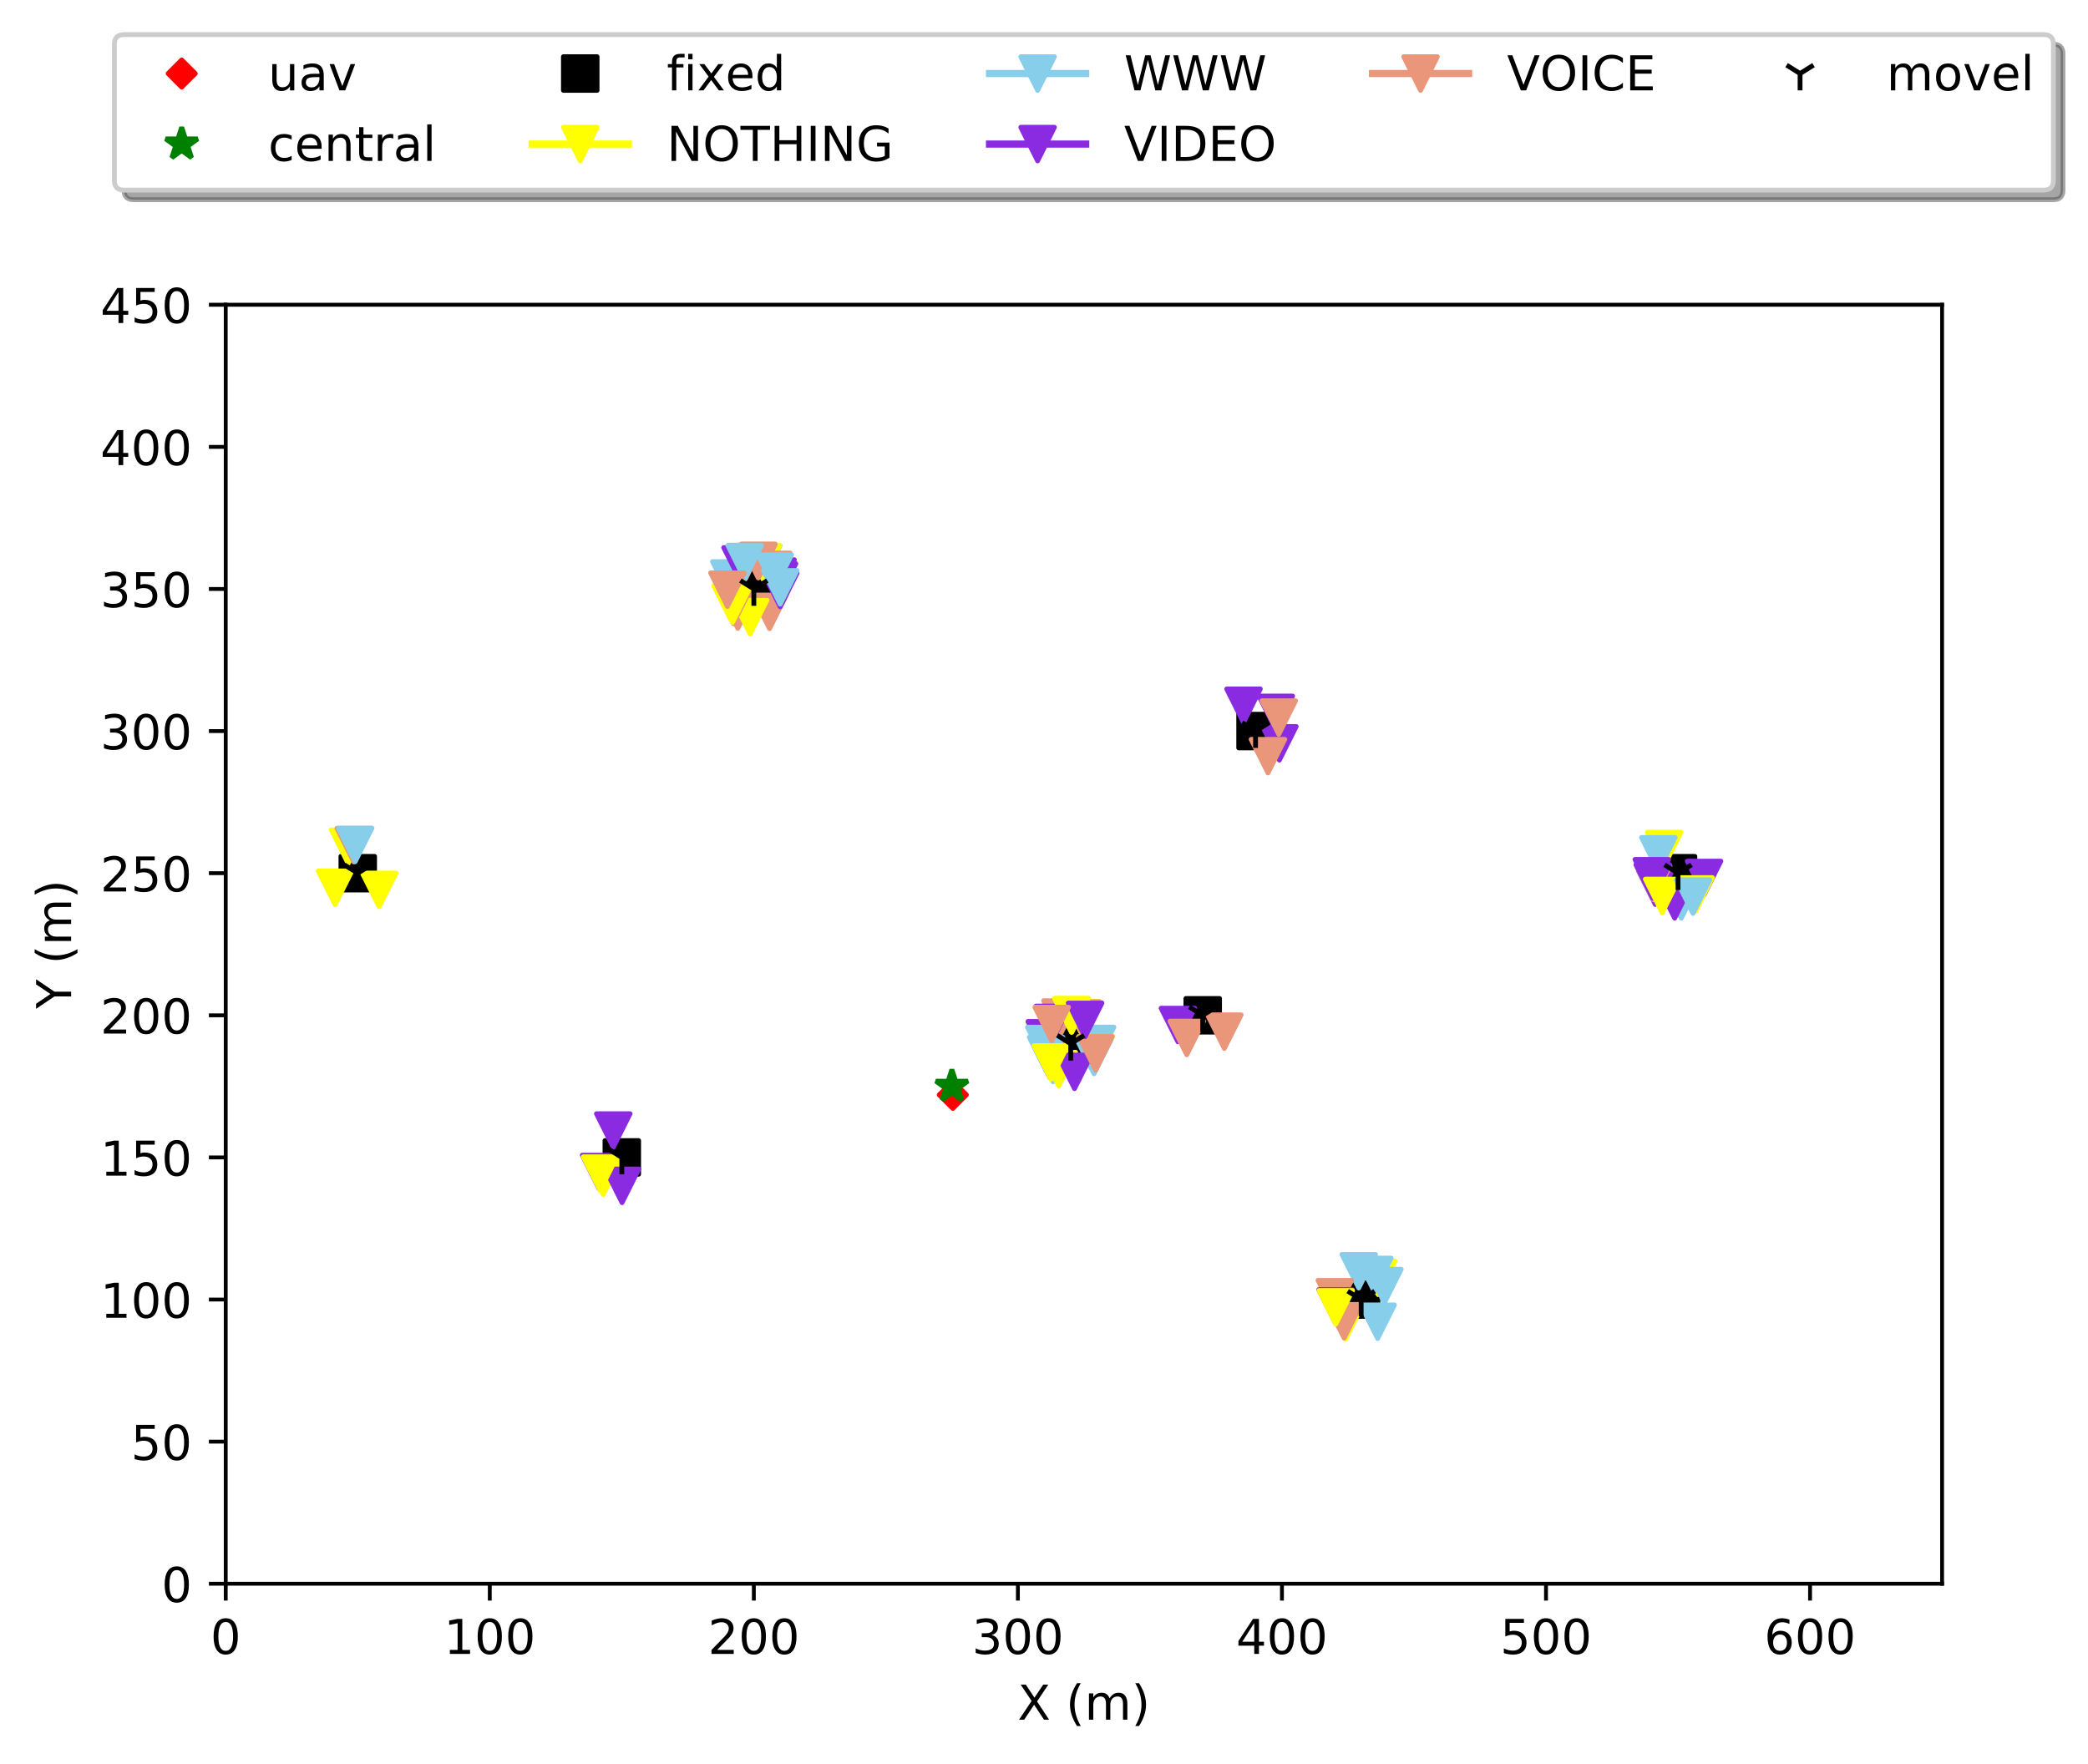 <?xml version="1.0" encoding="utf-8" standalone="no"?>
<!DOCTYPE svg PUBLIC "-//W3C//DTD SVG 1.1//EN"
  "http://www.w3.org/Graphics/SVG/1.1/DTD/svg11.dtd">
<!-- Created with matplotlib (http://matplotlib.org/) -->
<svg height="367.074pt" version="1.1" viewBox="0 0 434.446 367.074" width="434.446pt" xmlns="http://www.w3.org/2000/svg" xmlns:xlink="http://www.w3.org/1999/xlink">
 <defs>
  <style type="text/css">
*{stroke-linecap:butt;stroke-linejoin:round;}
  </style>
 </defs>
 <g id="figure_1">
  <g id="patch_1">
   <path d="M 0 367.074 
L 434.446 367.074 
L 434.446 0 
L 0 0 
z
" style="fill:#ffffff;"/>
  </g>
  <g id="axes_1">
   <g id="patch_2">
    <path d="M 46.966 329.518 
L 404.086 329.518 
L 404.086 63.406 
L 46.966 63.406 
z
" style="fill:#ffffff;"/>
   </g>
   <g id="matplotlib.axis_1">
    <g id="xtick_1">
     <g id="line2d_1">
      <defs>
       <path d="M 0 0 
L 0 3.5 
" id="me49d9670f5" style="stroke:#000000;stroke-width:0.8;"/>
      </defs>
      <g>
       <use style="stroke:#000000;stroke-width:0.8;" x="46.966" xlink:href="#me49d9670f5" y="329.518"/>
      </g>
     </g>
     <g id="text_1">
      <!-- 0 -->
      <defs>
       <path d="M 31.781 66.406 
Q 24.172 66.406 20.328 58.906 
Q 16.5 51.422 16.5 36.375 
Q 16.5 21.391 20.328 13.891 
Q 24.172 6.391 31.781 6.391 
Q 39.453 6.391 43.281 13.891 
Q 47.125 21.391 47.125 36.375 
Q 47.125 51.422 43.281 58.906 
Q 39.453 66.406 31.781 66.406 
z
M 31.781 74.219 
Q 44.047 74.219 50.516 64.516 
Q 56.984 54.828 56.984 36.375 
Q 56.984 17.969 50.516 8.266 
Q 44.047 -1.422 31.781 -1.422 
Q 19.531 -1.422 13.062 8.266 
Q 6.594 17.969 6.594 36.375 
Q 6.594 54.828 13.062 64.516 
Q 19.531 74.219 31.781 74.219 
z
" id="DejaVuSans-30"/>
      </defs>
      <g transform="translate(43.784 344.116)scale(0.1 -0.1)">
       <use xlink:href="#DejaVuSans-30"/>
      </g>
     </g>
    </g>
    <g id="xtick_2">
     <g id="line2d_2">
      <g>
       <use style="stroke:#000000;stroke-width:0.8;" x="101.907" xlink:href="#me49d9670f5" y="329.518"/>
      </g>
     </g>
     <g id="text_2">
      <!-- 100 -->
      <defs>
       <path d="M 12.406 8.297 
L 28.516 8.297 
L 28.516 63.922 
L 10.984 60.406 
L 10.984 69.391 
L 28.422 72.906 
L 38.281 72.906 
L 38.281 8.297 
L 54.391 8.297 
L 54.391 0 
L 12.406 0 
z
" id="DejaVuSans-31"/>
      </defs>
      <g transform="translate(92.363 344.116)scale(0.1 -0.1)">
       <use xlink:href="#DejaVuSans-31"/>
       <use x="63.623" xlink:href="#DejaVuSans-30"/>
       <use x="127.246" xlink:href="#DejaVuSans-30"/>
      </g>
     </g>
    </g>
    <g id="xtick_3">
     <g id="line2d_3">
      <g>
       <use style="stroke:#000000;stroke-width:0.8;" x="156.849" xlink:href="#me49d9670f5" y="329.518"/>
      </g>
     </g>
     <g id="text_3">
      <!-- 200 -->
      <defs>
       <path d="M 19.188 8.297 
L 53.609 8.297 
L 53.609 0 
L 7.328 0 
L 7.328 8.297 
Q 12.938 14.109 22.625 23.891 
Q 32.328 33.688 34.812 36.531 
Q 39.547 41.844 41.422 45.531 
Q 43.312 49.219 43.312 52.781 
Q 43.312 58.594 39.234 62.25 
Q 35.156 65.922 28.609 65.922 
Q 23.969 65.922 18.812 64.312 
Q 13.672 62.703 7.812 59.422 
L 7.812 69.391 
Q 13.766 71.781 18.938 73 
Q 24.125 74.219 28.422 74.219 
Q 39.75 74.219 46.484 68.547 
Q 53.219 62.891 53.219 53.422 
Q 53.219 48.922 51.531 44.891 
Q 49.859 40.875 45.406 35.406 
Q 44.188 33.984 37.641 27.219 
Q 31.109 20.453 19.188 8.297 
z
" id="DejaVuSans-32"/>
      </defs>
      <g transform="translate(147.305 344.116)scale(0.1 -0.1)">
       <use xlink:href="#DejaVuSans-32"/>
       <use x="63.623" xlink:href="#DejaVuSans-30"/>
       <use x="127.246" xlink:href="#DejaVuSans-30"/>
      </g>
     </g>
    </g>
    <g id="xtick_4">
     <g id="line2d_4">
      <g>
       <use style="stroke:#000000;stroke-width:0.8;" x="211.79" xlink:href="#me49d9670f5" y="329.518"/>
      </g>
     </g>
     <g id="text_4">
      <!-- 300 -->
      <defs>
       <path d="M 40.578 39.312 
Q 47.656 37.797 51.625 33 
Q 55.609 28.219 55.609 21.188 
Q 55.609 10.406 48.188 4.484 
Q 40.766 -1.422 27.094 -1.422 
Q 22.516 -1.422 17.656 -0.516 
Q 12.797 0.391 7.625 2.203 
L 7.625 11.719 
Q 11.719 9.328 16.594 8.109 
Q 21.484 6.891 26.812 6.891 
Q 36.078 6.891 40.938 10.547 
Q 45.797 14.203 45.797 21.188 
Q 45.797 27.641 41.281 31.266 
Q 36.766 34.906 28.719 34.906 
L 20.219 34.906 
L 20.219 43.016 
L 29.109 43.016 
Q 36.375 43.016 40.234 45.922 
Q 44.094 48.828 44.094 54.297 
Q 44.094 59.906 40.109 62.906 
Q 36.141 65.922 28.719 65.922 
Q 24.656 65.922 20.016 65.031 
Q 15.375 64.156 9.812 62.312 
L 9.812 71.094 
Q 15.438 72.656 20.344 73.438 
Q 25.25 74.219 29.594 74.219 
Q 40.828 74.219 47.359 69.109 
Q 53.906 64.016 53.906 55.328 
Q 53.906 49.266 50.438 45.094 
Q 46.969 40.922 40.578 39.312 
z
" id="DejaVuSans-33"/>
      </defs>
      <g transform="translate(202.246 344.116)scale(0.1 -0.1)">
       <use xlink:href="#DejaVuSans-33"/>
       <use x="63.623" xlink:href="#DejaVuSans-30"/>
       <use x="127.246" xlink:href="#DejaVuSans-30"/>
      </g>
     </g>
    </g>
    <g id="xtick_5">
     <g id="line2d_5">
      <g>
       <use style="stroke:#000000;stroke-width:0.8;" x="266.732" xlink:href="#me49d9670f5" y="329.518"/>
      </g>
     </g>
     <g id="text_5">
      <!-- 400 -->
      <defs>
       <path d="M 37.797 64.312 
L 12.891 25.391 
L 37.797 25.391 
z
M 35.203 72.906 
L 47.609 72.906 
L 47.609 25.391 
L 58.016 25.391 
L 58.016 17.188 
L 47.609 17.188 
L 47.609 0 
L 37.797 0 
L 37.797 17.188 
L 4.891 17.188 
L 4.891 26.703 
z
" id="DejaVuSans-34"/>
      </defs>
      <g transform="translate(257.188 344.116)scale(0.1 -0.1)">
       <use xlink:href="#DejaVuSans-34"/>
       <use x="63.623" xlink:href="#DejaVuSans-30"/>
       <use x="127.246" xlink:href="#DejaVuSans-30"/>
      </g>
     </g>
    </g>
    <g id="xtick_6">
     <g id="line2d_6">
      <g>
       <use style="stroke:#000000;stroke-width:0.8;" x="321.673" xlink:href="#me49d9670f5" y="329.518"/>
      </g>
     </g>
     <g id="text_6">
      <!-- 500 -->
      <defs>
       <path d="M 10.797 72.906 
L 49.516 72.906 
L 49.516 64.594 
L 19.828 64.594 
L 19.828 46.734 
Q 21.969 47.469 24.109 47.828 
Q 26.266 48.188 28.422 48.188 
Q 40.625 48.188 47.75 41.5 
Q 54.891 34.812 54.891 23.391 
Q 54.891 11.625 47.562 5.094 
Q 40.234 -1.422 26.906 -1.422 
Q 22.312 -1.422 17.547 -0.641 
Q 12.797 0.141 7.719 1.703 
L 7.719 11.625 
Q 12.109 9.234 16.797 8.062 
Q 21.484 6.891 26.703 6.891 
Q 35.156 6.891 40.078 11.328 
Q 45.016 15.766 45.016 23.391 
Q 45.016 31 40.078 35.438 
Q 35.156 39.891 26.703 39.891 
Q 22.75 39.891 18.812 39.016 
Q 14.891 38.141 10.797 36.281 
z
" id="DejaVuSans-35"/>
      </defs>
      <g transform="translate(312.13 344.116)scale(0.1 -0.1)">
       <use xlink:href="#DejaVuSans-35"/>
       <use x="63.623" xlink:href="#DejaVuSans-30"/>
       <use x="127.246" xlink:href="#DejaVuSans-30"/>
      </g>
     </g>
    </g>
    <g id="xtick_7">
     <g id="line2d_7">
      <g>
       <use style="stroke:#000000;stroke-width:0.8;" x="376.615" xlink:href="#me49d9670f5" y="329.518"/>
      </g>
     </g>
     <g id="text_7">
      <!-- 600 -->
      <defs>
       <path d="M 33.016 40.375 
Q 26.375 40.375 22.484 35.828 
Q 18.609 31.297 18.609 23.391 
Q 18.609 15.531 22.484 10.953 
Q 26.375 6.391 33.016 6.391 
Q 39.656 6.391 43.531 10.953 
Q 47.406 15.531 47.406 23.391 
Q 47.406 31.297 43.531 35.828 
Q 39.656 40.375 33.016 40.375 
z
M 52.594 71.297 
L 52.594 62.312 
Q 48.875 64.062 45.094 64.984 
Q 41.312 65.922 37.594 65.922 
Q 27.828 65.922 22.672 59.328 
Q 17.531 52.734 16.797 39.406 
Q 19.672 43.656 24.016 45.922 
Q 28.375 48.188 33.594 48.188 
Q 44.578 48.188 50.953 41.516 
Q 57.328 34.859 57.328 23.391 
Q 57.328 12.156 50.688 5.359 
Q 44.047 -1.422 33.016 -1.422 
Q 20.359 -1.422 13.672 8.266 
Q 6.984 17.969 6.984 36.375 
Q 6.984 53.656 15.188 63.938 
Q 23.391 74.219 37.203 74.219 
Q 40.922 74.219 44.703 73.484 
Q 48.484 72.75 52.594 71.297 
z
" id="DejaVuSans-36"/>
      </defs>
      <g transform="translate(367.071 344.116)scale(0.1 -0.1)">
       <use xlink:href="#DejaVuSans-36"/>
       <use x="63.623" xlink:href="#DejaVuSans-30"/>
       <use x="127.246" xlink:href="#DejaVuSans-30"/>
      </g>
     </g>
    </g>
    <g id="text_8">
     <!-- X (m) -->
     <defs>
      <path d="M 6.297 72.906 
L 16.891 72.906 
L 35.016 45.797 
L 53.219 72.906 
L 63.812 72.906 
L 40.375 37.891 
L 65.375 0 
L 54.781 0 
L 34.281 31 
L 13.625 0 
L 2.984 0 
L 29 38.922 
z
" id="DejaVuSans-58"/>
      <path id="DejaVuSans-20"/>
      <path d="M 31 75.875 
Q 24.469 64.656 21.281 53.656 
Q 18.109 42.672 18.109 31.391 
Q 18.109 20.125 21.312 9.062 
Q 24.516 -2 31 -13.188 
L 23.188 -13.188 
Q 15.875 -1.703 12.234 9.375 
Q 8.594 20.453 8.594 31.391 
Q 8.594 42.281 12.203 53.312 
Q 15.828 64.359 23.188 75.875 
z
" id="DejaVuSans-28"/>
      <path d="M 52 44.188 
Q 55.375 50.25 60.062 53.125 
Q 64.75 56 71.094 56 
Q 79.641 56 84.281 50.016 
Q 88.922 44.047 88.922 33.016 
L 88.922 0 
L 79.891 0 
L 79.891 32.719 
Q 79.891 40.578 77.094 44.375 
Q 74.312 48.188 68.609 48.188 
Q 61.625 48.188 57.562 43.547 
Q 53.516 38.922 53.516 30.906 
L 53.516 0 
L 44.484 0 
L 44.484 32.719 
Q 44.484 40.625 41.703 44.406 
Q 38.922 48.188 33.109 48.188 
Q 26.219 48.188 22.156 43.531 
Q 18.109 38.875 18.109 30.906 
L 18.109 0 
L 9.078 0 
L 9.078 54.688 
L 18.109 54.688 
L 18.109 46.188 
Q 21.188 51.219 25.484 53.609 
Q 29.781 56 35.688 56 
Q 41.656 56 45.828 52.969 
Q 50 49.953 52 44.188 
z
" id="DejaVuSans-6d"/>
      <path d="M 8.016 75.875 
L 15.828 75.875 
Q 23.141 64.359 26.781 53.312 
Q 30.422 42.281 30.422 31.391 
Q 30.422 20.453 26.781 9.375 
Q 23.141 -1.703 15.828 -13.188 
L 8.016 -13.188 
Q 14.5 -2 17.703 9.062 
Q 20.906 20.125 20.906 31.391 
Q 20.906 42.672 17.703 53.656 
Q 14.5 64.656 8.016 75.875 
z
" id="DejaVuSans-29"/>
     </defs>
     <g transform="translate(211.74 357.794)scale(0.1 -0.1)">
      <use xlink:href="#DejaVuSans-58"/>
      <use x="68.506" xlink:href="#DejaVuSans-20"/>
      <use x="100.293" xlink:href="#DejaVuSans-28"/>
      <use x="139.307" xlink:href="#DejaVuSans-6d"/>
      <use x="236.719" xlink:href="#DejaVuSans-29"/>
     </g>
    </g>
   </g>
   <g id="matplotlib.axis_2">
    <g id="ytick_1">
     <g id="line2d_8">
      <defs>
       <path d="M 0 0 
L -3.5 0 
" id="m27f68a0b4c" style="stroke:#000000;stroke-width:0.8;"/>
      </defs>
      <g>
       <use style="stroke:#000000;stroke-width:0.8;" x="46.966" xlink:href="#m27f68a0b4c" y="329.518"/>
      </g>
     </g>
     <g id="text_9">
      <!-- 0 -->
      <g transform="translate(33.603 333.317)scale(0.1 -0.1)">
       <use xlink:href="#DejaVuSans-30"/>
      </g>
     </g>
    </g>
    <g id="ytick_2">
     <g id="line2d_9">
      <g>
       <use style="stroke:#000000;stroke-width:0.8;" x="46.966" xlink:href="#m27f68a0b4c" y="299.95"/>
      </g>
     </g>
     <g id="text_10">
      <!-- 50 -->
      <g transform="translate(27.241 303.749)scale(0.1 -0.1)">
       <use xlink:href="#DejaVuSans-35"/>
       <use x="63.623" xlink:href="#DejaVuSans-30"/>
      </g>
     </g>
    </g>
    <g id="ytick_3">
     <g id="line2d_10">
      <g>
       <use style="stroke:#000000;stroke-width:0.8;" x="46.966" xlink:href="#m27f68a0b4c" y="270.382"/>
      </g>
     </g>
     <g id="text_11">
      <!-- 100 -->
      <g transform="translate(20.878 274.181)scale(0.1 -0.1)">
       <use xlink:href="#DejaVuSans-31"/>
       <use x="63.623" xlink:href="#DejaVuSans-30"/>
       <use x="127.246" xlink:href="#DejaVuSans-30"/>
      </g>
     </g>
    </g>
    <g id="ytick_4">
     <g id="line2d_11">
      <g>
       <use style="stroke:#000000;stroke-width:0.8;" x="46.966" xlink:href="#m27f68a0b4c" y="240.814"/>
      </g>
     </g>
     <g id="text_12">
      <!-- 150 -->
      <g transform="translate(20.878 244.613)scale(0.1 -0.1)">
       <use xlink:href="#DejaVuSans-31"/>
       <use x="63.623" xlink:href="#DejaVuSans-35"/>
       <use x="127.246" xlink:href="#DejaVuSans-30"/>
      </g>
     </g>
    </g>
    <g id="ytick_5">
     <g id="line2d_12">
      <g>
       <use style="stroke:#000000;stroke-width:0.8;" x="46.966" xlink:href="#m27f68a0b4c" y="211.246"/>
      </g>
     </g>
     <g id="text_13">
      <!-- 200 -->
      <g transform="translate(20.878 215.045)scale(0.1 -0.1)">
       <use xlink:href="#DejaVuSans-32"/>
       <use x="63.623" xlink:href="#DejaVuSans-30"/>
       <use x="127.246" xlink:href="#DejaVuSans-30"/>
      </g>
     </g>
    </g>
    <g id="ytick_6">
     <g id="line2d_13">
      <g>
       <use style="stroke:#000000;stroke-width:0.8;" x="46.966" xlink:href="#m27f68a0b4c" y="181.678"/>
      </g>
     </g>
     <g id="text_14">
      <!-- 250 -->
      <g transform="translate(20.878 185.477)scale(0.1 -0.1)">
       <use xlink:href="#DejaVuSans-32"/>
       <use x="63.623" xlink:href="#DejaVuSans-35"/>
       <use x="127.246" xlink:href="#DejaVuSans-30"/>
      </g>
     </g>
    </g>
    <g id="ytick_7">
     <g id="line2d_14">
      <g>
       <use style="stroke:#000000;stroke-width:0.8;" x="46.966" xlink:href="#m27f68a0b4c" y="152.11"/>
      </g>
     </g>
     <g id="text_15">
      <!-- 300 -->
      <g transform="translate(20.878 155.909)scale(0.1 -0.1)">
       <use xlink:href="#DejaVuSans-33"/>
       <use x="63.623" xlink:href="#DejaVuSans-30"/>
       <use x="127.246" xlink:href="#DejaVuSans-30"/>
      </g>
     </g>
    </g>
    <g id="ytick_8">
     <g id="line2d_15">
      <g>
       <use style="stroke:#000000;stroke-width:0.8;" x="46.966" xlink:href="#m27f68a0b4c" y="122.542"/>
      </g>
     </g>
     <g id="text_16">
      <!-- 350 -->
      <g transform="translate(20.878 126.341)scale(0.1 -0.1)">
       <use xlink:href="#DejaVuSans-33"/>
       <use x="63.623" xlink:href="#DejaVuSans-35"/>
       <use x="127.246" xlink:href="#DejaVuSans-30"/>
      </g>
     </g>
    </g>
    <g id="ytick_9">
     <g id="line2d_16">
      <g>
       <use style="stroke:#000000;stroke-width:0.8;" x="46.966" xlink:href="#m27f68a0b4c" y="92.974"/>
      </g>
     </g>
     <g id="text_17">
      <!-- 400 -->
      <g transform="translate(20.878 96.773)scale(0.1 -0.1)">
       <use xlink:href="#DejaVuSans-34"/>
       <use x="63.623" xlink:href="#DejaVuSans-30"/>
       <use x="127.246" xlink:href="#DejaVuSans-30"/>
      </g>
     </g>
    </g>
    <g id="ytick_10">
     <g id="line2d_17">
      <g>
       <use style="stroke:#000000;stroke-width:0.8;" x="46.966" xlink:href="#m27f68a0b4c" y="63.406"/>
      </g>
     </g>
     <g id="text_18">
      <!-- 450 -->
      <g transform="translate(20.878 67.205)scale(0.1 -0.1)">
       <use xlink:href="#DejaVuSans-34"/>
       <use x="63.623" xlink:href="#DejaVuSans-35"/>
       <use x="127.246" xlink:href="#DejaVuSans-30"/>
      </g>
     </g>
    </g>
    <g id="text_19">
     <!-- Y (m) -->
     <defs>
      <path d="M -0.203 72.906 
L 10.406 72.906 
L 30.609 42.922 
L 50.688 72.906 
L 61.281 72.906 
L 35.5 34.719 
L 35.5 0 
L 25.594 0 
L 25.594 34.719 
z
" id="DejaVuSans-59"/>
     </defs>
     <g transform="translate(14.798 209.877)rotate(-90)scale(0.1 -0.1)">
      <use xlink:href="#DejaVuSans-59"/>
      <use x="61.084" xlink:href="#DejaVuSans-20"/>
      <use x="92.871" xlink:href="#DejaVuSans-28"/>
      <use x="131.885" xlink:href="#DejaVuSans-6d"/>
      <use x="229.297" xlink:href="#DejaVuSans-29"/>
     </g>
    </g>
   </g>
   <g id="line2d_18">
    <defs>
     <path d="M -0 2.828 
L 2.828 0 
L 0 -2.828 
L -2.828 -0 
z
" id="mc47f6cccd1" style="stroke:#ff0000;stroke-linejoin:miter;"/>
    </defs>
    <g clip-path="url(#p70b7ad2e8d)">
     <use style="fill:#ff0000;stroke:#ff0000;stroke-linejoin:miter;" x="198.249" xlink:href="#mc47f6cccd1" y="227.791"/>
    </g>
   </g>
   <g id="line2d_19">
    <defs>
     <path d="M 0 -3.5 
L -0.786 -1.082 
L -3.329 -1.082 
L -1.271 0.413 
L -2.057 2.832 
L -0 1.337 
L 2.057 2.832 
L 1.271 0.413 
L 3.329 -1.082 
L 0.786 -1.082 
z
" id="m6cac8a0789" style="stroke:#008000;stroke-linejoin:bevel;"/>
    </defs>
    <g clip-path="url(#p70b7ad2e8d)">
     <use style="fill:#008000;stroke:#008000;stroke-linejoin:bevel;" x="198.055" xlink:href="#m6cac8a0789" y="226.03"/>
    </g>
   </g>
   <g id="line2d_20">
    <defs>
     <path d="M -3.5 3.5 
L 3.5 3.5 
L 3.5 -3.5 
L -3.5 -3.5 
z
" id="m456380f730" style="stroke:#000000;stroke-linejoin:miter;"/>
    </defs>
    <g clip-path="url(#p70b7ad2e8d)">
     <use style="stroke:#000000;stroke-linejoin:miter;" x="349.144" xlink:href="#m456380f730" y="181.678"/>
    </g>
   </g>
   <g id="line2d_21">
    <g clip-path="url(#p70b7ad2e8d)">
     <use style="stroke:#000000;stroke-linejoin:miter;" x="250.249" xlink:href="#m456380f730" y="211.246"/>
    </g>
   </g>
   <g id="line2d_22">
    <g clip-path="url(#p70b7ad2e8d)">
     <use style="stroke:#000000;stroke-linejoin:miter;" x="261.238" xlink:href="#m456380f730" y="152.11"/>
    </g>
   </g>
   <g id="line2d_23">
    <g clip-path="url(#p70b7ad2e8d)">
     <use style="stroke:#000000;stroke-linejoin:miter;" x="222.779" xlink:href="#m456380f730" y="217.159"/>
    </g>
   </g>
   <g id="line2d_24">
    <g clip-path="url(#p70b7ad2e8d)">
     <use style="stroke:#000000;stroke-linejoin:miter;" x="283.214" xlink:href="#m456380f730" y="270.382"/>
    </g>
   </g>
   <g id="line2d_25">
    <g clip-path="url(#p70b7ad2e8d)">
     <use style="stroke:#000000;stroke-linejoin:miter;" x="129.378" xlink:href="#m456380f730" y="240.814"/>
    </g>
   </g>
   <g id="line2d_26">
    <g clip-path="url(#p70b7ad2e8d)">
     <use style="stroke:#000000;stroke-linejoin:miter;" x="156.849" xlink:href="#m456380f730" y="122.542"/>
    </g>
   </g>
   <g id="line2d_27">
    <g clip-path="url(#p70b7ad2e8d)">
     <use style="stroke:#000000;stroke-linejoin:miter;" x="74.436" xlink:href="#m456380f730" y="181.678"/>
    </g>
   </g>
   <g id="line2d_28">
    <path clip-path="url(#p70b7ad2e8d)" d="M 346.252 176.65 
" style="fill:none;stroke:#ffff00;stroke-linecap:square;stroke-width:1.5;"/>
    <defs>
     <path d="M -0 3.5 
L 3.5 -3.5 
L -3.5 -3.5 
z
" id="m977749cf5d" style="stroke:#ffff00;stroke-linejoin:miter;"/>
    </defs>
    <g clip-path="url(#p70b7ad2e8d)">
     <use style="fill:#ffff00;stroke:#ffff00;stroke-linejoin:miter;" x="346.252" xlink:href="#m977749cf5d" y="176.65"/>
    </g>
   </g>
   <g id="line2d_29">
    <path clip-path="url(#p70b7ad2e8d)" d="M 349.826 187.546 
" style="fill:none;stroke:#87ceeb;stroke-linecap:square;stroke-width:1.5;"/>
    <defs>
     <path d="M -0 3.5 
L 3.5 -3.5 
L -3.5 -3.5 
z
" id="mcfe79e0ae2" style="stroke:#87ceeb;stroke-linejoin:miter;"/>
    </defs>
    <g clip-path="url(#p70b7ad2e8d)">
     <use style="fill:#87ceeb;stroke:#87ceeb;stroke-linejoin:miter;" x="349.826" xlink:href="#mcfe79e0ae2" y="187.546"/>
    </g>
   </g>
   <g id="line2d_30">
    <path clip-path="url(#p70b7ad2e8d)" d="M 354.561 182.668 
" style="fill:none;stroke:#8a2be2;stroke-linecap:square;stroke-width:1.5;"/>
    <defs>
     <path d="M -0 3.5 
L 3.5 -3.5 
L -3.5 -3.5 
z
" id="m8bdd0d3612" style="stroke:#8a2be2;stroke-linejoin:miter;"/>
    </defs>
    <g clip-path="url(#p70b7ad2e8d)">
     <use style="fill:#8a2be2;stroke:#8a2be2;stroke-linejoin:miter;" x="354.561" xlink:href="#m8bdd0d3612" y="182.668"/>
    </g>
   </g>
   <g id="line2d_31">
    <path clip-path="url(#p70b7ad2e8d)" d="M 345.045 177.74 
" style="fill:none;stroke:#87ceeb;stroke-linecap:square;stroke-width:1.5;"/>
    <g clip-path="url(#p70b7ad2e8d)">
     <use style="fill:#87ceeb;stroke:#87ceeb;stroke-linejoin:miter;" x="345.045" xlink:href="#mcfe79e0ae2" y="177.74"/>
    </g>
   </g>
   <g id="line2d_32">
    <path clip-path="url(#p70b7ad2e8d)" d="M 343.682 182.312 
" style="fill:none;stroke:#8a2be2;stroke-linecap:square;stroke-width:1.5;"/>
    <g clip-path="url(#p70b7ad2e8d)">
     <use style="fill:#8a2be2;stroke:#8a2be2;stroke-linejoin:miter;" x="343.682" xlink:href="#m8bdd0d3612" y="182.312"/>
    </g>
   </g>
   <g id="line2d_33">
    <path clip-path="url(#p70b7ad2e8d)" d="M 348.445 187.543 
" style="fill:none;stroke:#8a2be2;stroke-linecap:square;stroke-width:1.5;"/>
    <g clip-path="url(#p70b7ad2e8d)">
     <use style="fill:#8a2be2;stroke:#8a2be2;stroke-linejoin:miter;" x="348.445" xlink:href="#m8bdd0d3612" y="187.543"/>
    </g>
   </g>
   <g id="line2d_34">
    <path clip-path="url(#p70b7ad2e8d)" d="M 344.417 184.691 
" style="fill:none;stroke:#8a2be2;stroke-linecap:square;stroke-width:1.5;"/>
    <g clip-path="url(#p70b7ad2e8d)">
     <use style="fill:#8a2be2;stroke:#8a2be2;stroke-linejoin:miter;" x="344.417" xlink:href="#m8bdd0d3612" y="184.691"/>
    </g>
   </g>
   <g id="line2d_35">
    <path clip-path="url(#p70b7ad2e8d)" d="M 343.985 183.71 
" style="fill:none;stroke:#e9967a;stroke-linecap:square;stroke-width:1.5;"/>
    <defs>
     <path d="M -0 3.5 
L 3.5 -3.5 
L -3.5 -3.5 
z
" id="m1d0bd5aff0" style="stroke:#e9967a;stroke-linejoin:miter;"/>
    </defs>
    <g clip-path="url(#p70b7ad2e8d)">
     <use style="fill:#e9967a;stroke:#e9967a;stroke-linejoin:miter;" x="343.985" xlink:href="#m1d0bd5aff0" y="183.71"/>
    </g>
   </g>
   <g id="line2d_36">
    <path clip-path="url(#p70b7ad2e8d)" d="M 352.796 186.096 
" style="fill:none;stroke:#ffff00;stroke-linecap:square;stroke-width:1.5;"/>
    <g clip-path="url(#p70b7ad2e8d)">
     <use style="fill:#ffff00;stroke:#ffff00;stroke-linejoin:miter;" x="352.796" xlink:href="#m977749cf5d" y="186.096"/>
    </g>
   </g>
   <g id="line2d_37">
    <path clip-path="url(#p70b7ad2e8d)" d="M 343.889 183.404 
" style="fill:none;stroke:#8a2be2;stroke-linecap:square;stroke-width:1.5;"/>
    <g clip-path="url(#p70b7ad2e8d)">
     <use style="fill:#8a2be2;stroke:#8a2be2;stroke-linejoin:miter;" x="343.889" xlink:href="#m8bdd0d3612" y="183.404"/>
    </g>
   </g>
   <g id="line2d_38">
    <path clip-path="url(#p70b7ad2e8d)" d="M 345.849 186.41 
" style="fill:none;stroke:#ffff00;stroke-linecap:square;stroke-width:1.5;"/>
    <g clip-path="url(#p70b7ad2e8d)">
     <use style="fill:#ffff00;stroke:#ffff00;stroke-linejoin:miter;" x="345.849" xlink:href="#m977749cf5d" y="186.41"/>
    </g>
   </g>
   <g id="line2d_39">
    <path clip-path="url(#p70b7ad2e8d)" d="M 352.261 186.548 
" style="fill:none;stroke:#87ceeb;stroke-linecap:square;stroke-width:1.5;"/>
    <g clip-path="url(#p70b7ad2e8d)">
     <use style="fill:#87ceeb;stroke:#87ceeb;stroke-linejoin:miter;" x="352.261" xlink:href="#mcfe79e0ae2" y="186.548"/>
    </g>
   </g>
   <g id="line2d_40">
    <path clip-path="url(#p70b7ad2e8d)" d="M 245.085 213.265 
" style="fill:none;stroke:#8a2be2;stroke-linecap:square;stroke-width:1.5;"/>
    <g clip-path="url(#p70b7ad2e8d)">
     <use style="fill:#8a2be2;stroke:#8a2be2;stroke-linejoin:miter;" x="245.085" xlink:href="#m8bdd0d3612" y="213.265"/>
    </g>
   </g>
   <g id="line2d_41">
    <path clip-path="url(#p70b7ad2e8d)" d="M 246.929 215.958 
" style="fill:none;stroke:#e9967a;stroke-linecap:square;stroke-width:1.5;"/>
    <g clip-path="url(#p70b7ad2e8d)">
     <use style="fill:#e9967a;stroke:#e9967a;stroke-linejoin:miter;" x="246.929" xlink:href="#m1d0bd5aff0" y="215.958"/>
    </g>
   </g>
   <g id="line2d_42">
    <path clip-path="url(#p70b7ad2e8d)" d="M 254.743 214.648 
" style="fill:none;stroke:#e9967a;stroke-linecap:square;stroke-width:1.5;"/>
    <g clip-path="url(#p70b7ad2e8d)">
     <use style="fill:#e9967a;stroke:#e9967a;stroke-linejoin:miter;" x="254.743" xlink:href="#m1d0bd5aff0" y="214.648"/>
    </g>
   </g>
   <g id="line2d_43">
    <path clip-path="url(#p70b7ad2e8d)" d="M 266.197 154.656 
" style="fill:none;stroke:#8a2be2;stroke-linecap:square;stroke-width:1.5;"/>
    <g clip-path="url(#p70b7ad2e8d)">
     <use style="fill:#8a2be2;stroke:#8a2be2;stroke-linejoin:miter;" x="266.197" xlink:href="#m8bdd0d3612" y="154.656"/>
    </g>
   </g>
   <g id="line2d_44">
    <path clip-path="url(#p70b7ad2e8d)" d="M 258.734 146.845 
" style="fill:none;stroke:#8a2be2;stroke-linecap:square;stroke-width:1.5;"/>
    <g clip-path="url(#p70b7ad2e8d)">
     <use style="fill:#8a2be2;stroke:#8a2be2;stroke-linejoin:miter;" x="258.734" xlink:href="#m8bdd0d3612" y="146.845"/>
    </g>
   </g>
   <g id="line2d_45">
    <path clip-path="url(#p70b7ad2e8d)" d="M 263.825 157.326 
" style="fill:none;stroke:#e9967a;stroke-linecap:square;stroke-width:1.5;"/>
    <g clip-path="url(#p70b7ad2e8d)">
     <use style="fill:#e9967a;stroke:#e9967a;stroke-linejoin:miter;" x="263.825" xlink:href="#m1d0bd5aff0" y="157.326"/>
    </g>
   </g>
   <g id="line2d_46">
    <path clip-path="url(#p70b7ad2e8d)" d="M 265.454 148.318 
" style="fill:none;stroke:#8a2be2;stroke-linecap:square;stroke-width:1.5;"/>
    <g clip-path="url(#p70b7ad2e8d)">
     <use style="fill:#8a2be2;stroke:#8a2be2;stroke-linejoin:miter;" x="265.454" xlink:href="#m8bdd0d3612" y="148.318"/>
    </g>
   </g>
   <g id="line2d_47">
    <path clip-path="url(#p70b7ad2e8d)" d="M 266.072 149.301 
" style="fill:none;stroke:#e9967a;stroke-linecap:square;stroke-width:1.5;"/>
    <g clip-path="url(#p70b7ad2e8d)">
     <use style="fill:#e9967a;stroke:#e9967a;stroke-linejoin:miter;" x="266.072" xlink:href="#m1d0bd5aff0" y="149.301"/>
    </g>
   </g>
   <g id="line2d_48">
    <path clip-path="url(#p70b7ad2e8d)" d="M 217.372 216.11 
" style="fill:none;stroke:#ffff00;stroke-linecap:square;stroke-width:1.5;"/>
    <g clip-path="url(#p70b7ad2e8d)">
     <use style="fill:#ffff00;stroke:#ffff00;stroke-linejoin:miter;" x="217.372" xlink:href="#m977749cf5d" y="216.11"/>
    </g>
   </g>
   <g id="line2d_49">
    <path clip-path="url(#p70b7ad2e8d)" d="M 227.896 219.311 
" style="fill:none;stroke:#ffff00;stroke-linecap:square;stroke-width:1.5;"/>
    <g clip-path="url(#p70b7ad2e8d)">
     <use style="fill:#ffff00;stroke:#ffff00;stroke-linejoin:miter;" x="227.896" xlink:href="#m977749cf5d" y="219.311"/>
    </g>
   </g>
   <g id="line2d_50">
    <path clip-path="url(#p70b7ad2e8d)" d="M 228.273 217.203 
" style="fill:none;stroke:#87ceeb;stroke-linecap:square;stroke-width:1.5;"/>
    <g clip-path="url(#p70b7ad2e8d)">
     <use style="fill:#87ceeb;stroke:#87ceeb;stroke-linejoin:miter;" x="228.273" xlink:href="#mcfe79e0ae2" y="217.203"/>
    </g>
   </g>
   <g id="line2d_51">
    <path clip-path="url(#p70b7ad2e8d)" d="M 217.387 216.022 
" style="fill:none;stroke:#8a2be2;stroke-linecap:square;stroke-width:1.5;"/>
    <g clip-path="url(#p70b7ad2e8d)">
     <use style="fill:#8a2be2;stroke:#8a2be2;stroke-linejoin:miter;" x="217.387" xlink:href="#m8bdd0d3612" y="216.022"/>
    </g>
   </g>
   <g id="line2d_52">
    <path clip-path="url(#p70b7ad2e8d)" d="M 223.03 211.252 
" style="fill:none;stroke:#ffff00;stroke-linecap:square;stroke-width:1.5;"/>
    <g clip-path="url(#p70b7ad2e8d)">
     <use style="fill:#ffff00;stroke:#ffff00;stroke-linejoin:miter;" x="223.03" xlink:href="#m977749cf5d" y="211.252"/>
    </g>
   </g>
   <g id="line2d_53">
    <path clip-path="url(#p70b7ad2e8d)" d="M 225.717 212.163 
" style="fill:none;stroke:#8a2be2;stroke-linecap:square;stroke-width:1.5;"/>
    <g clip-path="url(#p70b7ad2e8d)">
     <use style="fill:#8a2be2;stroke:#8a2be2;stroke-linejoin:miter;" x="225.717" xlink:href="#m8bdd0d3612" y="212.163"/>
    </g>
   </g>
   <g id="line2d_54">
    <path clip-path="url(#p70b7ad2e8d)" d="M 219.113 221.564 
" style="fill:none;stroke:#87ceeb;stroke-linecap:square;stroke-width:1.5;"/>
    <g clip-path="url(#p70b7ad2e8d)">
     <use style="fill:#87ceeb;stroke:#87ceeb;stroke-linejoin:miter;" x="219.113" xlink:href="#mcfe79e0ae2" y="221.564"/>
    </g>
   </g>
   <g id="line2d_55">
    <path clip-path="url(#p70b7ad2e8d)" d="M 217.284 217.217 
" style="fill:none;stroke:#87ceeb;stroke-linecap:square;stroke-width:1.5;"/>
    <g clip-path="url(#p70b7ad2e8d)">
     <use style="fill:#87ceeb;stroke:#87ceeb;stroke-linejoin:miter;" x="217.284" xlink:href="#mcfe79e0ae2" y="217.217"/>
    </g>
   </g>
   <g id="line2d_56">
    <path clip-path="url(#p70b7ad2e8d)" d="M 220.295 222.434 
" style="fill:none;stroke:#ffff00;stroke-linecap:square;stroke-width:1.5;"/>
    <g clip-path="url(#p70b7ad2e8d)">
     <use style="fill:#ffff00;stroke:#ffff00;stroke-linejoin:miter;" x="220.295" xlink:href="#m977749cf5d" y="222.434"/>
    </g>
   </g>
   <g id="line2d_57">
    <path clip-path="url(#p70b7ad2e8d)" d="M 220.645 211.71 
" style="fill:none;stroke:#e9967a;stroke-linecap:square;stroke-width:1.5;"/>
    <g clip-path="url(#p70b7ad2e8d)">
     <use style="fill:#e9967a;stroke:#e9967a;stroke-linejoin:miter;" x="220.645" xlink:href="#m1d0bd5aff0" y="211.71"/>
    </g>
   </g>
   <g id="line2d_58">
    <path clip-path="url(#p70b7ad2e8d)" d="M 225.165 211.833 
" style="fill:none;stroke:#ffff00;stroke-linecap:square;stroke-width:1.5;"/>
    <g clip-path="url(#p70b7ad2e8d)">
     <use style="fill:#ffff00;stroke:#ffff00;stroke-linejoin:miter;" x="225.165" xlink:href="#m977749cf5d" y="211.833"/>
    </g>
   </g>
   <g id="line2d_59">
    <path clip-path="url(#p70b7ad2e8d)" d="M 227.95 219.157 
" style="fill:none;stroke:#ffff00;stroke-linecap:square;stroke-width:1.5;"/>
    <g clip-path="url(#p70b7ad2e8d)">
     <use style="fill:#ffff00;stroke:#ffff00;stroke-linejoin:miter;" x="227.95" xlink:href="#m977749cf5d" y="219.157"/>
    </g>
   </g>
   <g id="line2d_60">
    <path clip-path="url(#p70b7ad2e8d)" d="M 227.638 219.918 
" style="fill:none;stroke:#87ceeb;stroke-linecap:square;stroke-width:1.5;"/>
    <g clip-path="url(#p70b7ad2e8d)">
     <use style="fill:#87ceeb;stroke:#87ceeb;stroke-linejoin:miter;" x="227.638" xlink:href="#mcfe79e0ae2" y="219.918"/>
    </g>
   </g>
   <g id="line2d_61">
    <path clip-path="url(#p70b7ad2e8d)" d="M 219.04 212.826 
" style="fill:none;stroke:#8a2be2;stroke-linecap:square;stroke-width:1.5;"/>
    <g clip-path="url(#p70b7ad2e8d)">
     <use style="fill:#8a2be2;stroke:#8a2be2;stroke-linejoin:miter;" x="219.04" xlink:href="#m8bdd0d3612" y="212.826"/>
    </g>
   </g>
   <g id="line2d_62">
    <path clip-path="url(#p70b7ad2e8d)" d="M 223.577 223.01 
" style="fill:none;stroke:#8a2be2;stroke-linecap:square;stroke-width:1.5;"/>
    <g clip-path="url(#p70b7ad2e8d)">
     <use style="fill:#8a2be2;stroke:#8a2be2;stroke-linejoin:miter;" x="223.577" xlink:href="#m8bdd0d3612" y="223.01"/>
    </g>
   </g>
   <g id="line2d_63">
    <path clip-path="url(#p70b7ad2e8d)" d="M 222.945 211.249 
" style="fill:none;stroke:#ffff00;stroke-linecap:square;stroke-width:1.5;"/>
    <g clip-path="url(#p70b7ad2e8d)">
     <use style="fill:#ffff00;stroke:#ffff00;stroke-linejoin:miter;" x="222.945" xlink:href="#m977749cf5d" y="211.249"/>
    </g>
   </g>
   <g id="line2d_64">
    <path clip-path="url(#p70b7ad2e8d)" d="M 218.438 220.784 
" style="fill:none;stroke:#e9967a;stroke-linecap:square;stroke-width:1.5;"/>
    <g clip-path="url(#p70b7ad2e8d)">
     <use style="fill:#e9967a;stroke:#e9967a;stroke-linejoin:miter;" x="218.438" xlink:href="#m1d0bd5aff0" y="220.784"/>
    </g>
   </g>
   <g id="line2d_65">
    <path clip-path="url(#p70b7ad2e8d)" d="M 225.328 211.921 
" style="fill:none;stroke:#e9967a;stroke-linecap:square;stroke-width:1.5;"/>
    <g clip-path="url(#p70b7ad2e8d)">
     <use style="fill:#e9967a;stroke:#e9967a;stroke-linejoin:miter;" x="225.328" xlink:href="#m1d0bd5aff0" y="211.921"/>
    </g>
   </g>
   <g id="line2d_66">
    <path clip-path="url(#p70b7ad2e8d)" d="M 217.657 219.301 
" style="fill:none;stroke:#87ceeb;stroke-linecap:square;stroke-width:1.5;"/>
    <g clip-path="url(#p70b7ad2e8d)">
     <use style="fill:#87ceeb;stroke:#87ceeb;stroke-linejoin:miter;" x="217.657" xlink:href="#mcfe79e0ae2" y="219.301"/>
    </g>
   </g>
   <g id="line2d_67">
    <path clip-path="url(#p70b7ad2e8d)" d="M 227.954 219.145 
" style="fill:none;stroke:#e9967a;stroke-linecap:square;stroke-width:1.5;"/>
    <g clip-path="url(#p70b7ad2e8d)">
     <use style="fill:#e9967a;stroke:#e9967a;stroke-linejoin:miter;" x="227.954" xlink:href="#m1d0bd5aff0" y="219.145"/>
    </g>
   </g>
   <g id="line2d_68">
    <path clip-path="url(#p70b7ad2e8d)" d="M 218.653 221.065 
" style="fill:none;stroke:#ffff00;stroke-linecap:square;stroke-width:1.5;"/>
    <g clip-path="url(#p70b7ad2e8d)">
     <use style="fill:#ffff00;stroke:#ffff00;stroke-linejoin:miter;" x="218.653" xlink:href="#m977749cf5d" y="221.065"/>
    </g>
   </g>
   <g id="line2d_69">
    <path clip-path="url(#p70b7ad2e8d)" d="M 222.929 211.248 
" style="fill:none;stroke:#ffff00;stroke-linecap:square;stroke-width:1.5;"/>
    <g clip-path="url(#p70b7ad2e8d)">
     <use style="fill:#ffff00;stroke:#ffff00;stroke-linejoin:miter;" x="222.929" xlink:href="#m977749cf5d" y="211.248"/>
    </g>
   </g>
   <g id="line2d_70">
    <path clip-path="url(#p70b7ad2e8d)" d="M 225.774 212.202 
" style="fill:none;stroke:#8a2be2;stroke-linecap:square;stroke-width:1.5;"/>
    <g clip-path="url(#p70b7ad2e8d)">
     <use style="fill:#8a2be2;stroke:#8a2be2;stroke-linejoin:miter;" x="225.774" xlink:href="#m8bdd0d3612" y="212.202"/>
    </g>
   </g>
   <g id="line2d_71">
    <path clip-path="url(#p70b7ad2e8d)" d="M 218.826 213.052 
" style="fill:none;stroke:#e9967a;stroke-linecap:square;stroke-width:1.5;"/>
    <g clip-path="url(#p70b7ad2e8d)">
     <use style="fill:#e9967a;stroke:#e9967a;stroke-linejoin:miter;" x="218.826" xlink:href="#m1d0bd5aff0" y="213.052"/>
    </g>
   </g>
   <g id="line2d_72">
    <path clip-path="url(#p70b7ad2e8d)" d="M 286.751 265.856 
" style="fill:none;stroke:#ffff00;stroke-linecap:square;stroke-width:1.5;"/>
    <g clip-path="url(#p70b7ad2e8d)">
     <use style="fill:#ffff00;stroke:#ffff00;stroke-linejoin:miter;" x="286.751" xlink:href="#m977749cf5d" y="265.856"/>
    </g>
   </g>
   <g id="line2d_73">
    <path clip-path="url(#p70b7ad2e8d)" d="M 282.711 264.493 
" style="fill:none;stroke:#87ceeb;stroke-linecap:square;stroke-width:1.5;"/>
    <g clip-path="url(#p70b7ad2e8d)">
     <use style="fill:#87ceeb;stroke:#87ceeb;stroke-linejoin:miter;" x="282.711" xlink:href="#mcfe79e0ae2" y="264.493"/>
    </g>
   </g>
   <g id="line2d_74">
    <path clip-path="url(#p70b7ad2e8d)" d="M 279.955 275.142 
" style="fill:none;stroke:#ffff00;stroke-linecap:square;stroke-width:1.5;"/>
    <g clip-path="url(#p70b7ad2e8d)">
     <use style="fill:#ffff00;stroke:#ffff00;stroke-linejoin:miter;" x="279.955" xlink:href="#m977749cf5d" y="275.142"/>
    </g>
   </g>
   <g id="line2d_75">
    <path clip-path="url(#p70b7ad2e8d)" d="M 279.665 274.896 
" style="fill:none;stroke:#e9967a;stroke-linecap:square;stroke-width:1.5;"/>
    <g clip-path="url(#p70b7ad2e8d)">
     <use style="fill:#e9967a;stroke:#e9967a;stroke-linejoin:miter;" x="279.665" xlink:href="#m1d0bd5aff0" y="274.896"/>
    </g>
   </g>
   <g id="line2d_76">
    <path clip-path="url(#p70b7ad2e8d)" d="M 277.739 269.892 
" style="fill:none;stroke:#e9967a;stroke-linecap:square;stroke-width:1.5;"/>
    <g clip-path="url(#p70b7ad2e8d)">
     <use style="fill:#e9967a;stroke:#e9967a;stroke-linejoin:miter;" x="277.739" xlink:href="#m1d0bd5aff0" y="269.892"/>
    </g>
   </g>
   <g id="line2d_77">
    <path clip-path="url(#p70b7ad2e8d)" d="M 277.884 271.818 
" style="fill:none;stroke:#8a2be2;stroke-linecap:square;stroke-width:1.5;"/>
    <g clip-path="url(#p70b7ad2e8d)">
     <use style="fill:#8a2be2;stroke:#8a2be2;stroke-linejoin:miter;" x="277.884" xlink:href="#m8bdd0d3612" y="271.818"/>
    </g>
   </g>
   <g id="line2d_78">
    <path clip-path="url(#p70b7ad2e8d)" d="M 277.931 272.004 
" style="fill:none;stroke:#ffff00;stroke-linecap:square;stroke-width:1.5;"/>
    <g clip-path="url(#p70b7ad2e8d)">
     <use style="fill:#ffff00;stroke:#ffff00;stroke-linejoin:miter;" x="277.931" xlink:href="#m977749cf5d" y="272.004"/>
    </g>
   </g>
   <g id="line2d_79">
    <path clip-path="url(#p70b7ad2e8d)" d="M 288.049 267.573 
" style="fill:none;stroke:#87ceeb;stroke-linecap:square;stroke-width:1.5;"/>
    <g clip-path="url(#p70b7ad2e8d)">
     <use style="fill:#87ceeb;stroke:#87ceeb;stroke-linejoin:miter;" x="288.049" xlink:href="#mcfe79e0ae2" y="267.573"/>
    </g>
   </g>
   <g id="line2d_80">
    <path clip-path="url(#p70b7ad2e8d)" d="M 285.957 265.258 
" style="fill:none;stroke:#87ceeb;stroke-linecap:square;stroke-width:1.5;"/>
    <g clip-path="url(#p70b7ad2e8d)">
     <use style="fill:#87ceeb;stroke:#87ceeb;stroke-linejoin:miter;" x="285.957" xlink:href="#mcfe79e0ae2" y="265.258"/>
    </g>
   </g>
   <g id="line2d_81">
    <path clip-path="url(#p70b7ad2e8d)" d="M 286.644 275.001 
" style="fill:none;stroke:#87ceeb;stroke-linecap:square;stroke-width:1.5;"/>
    <g clip-path="url(#p70b7ad2e8d)">
     <use style="fill:#87ceeb;stroke:#87ceeb;stroke-linejoin:miter;" x="286.644" xlink:href="#mcfe79e0ae2" y="275.001"/>
    </g>
   </g>
   <g id="line2d_82">
    <path clip-path="url(#p70b7ad2e8d)" d="M 124.661 243.845 
" style="fill:none;stroke:#8a2be2;stroke-linecap:square;stroke-width:1.5;"/>
    <g clip-path="url(#p70b7ad2e8d)">
     <use style="fill:#8a2be2;stroke:#8a2be2;stroke-linejoin:miter;" x="124.661" xlink:href="#m8bdd0d3612" y="243.845"/>
    </g>
   </g>
   <g id="line2d_83">
    <path clip-path="url(#p70b7ad2e8d)" d="M 125.508 245.012 
" style="fill:none;stroke:#ffff00;stroke-linecap:square;stroke-width:1.5;"/>
    <g clip-path="url(#p70b7ad2e8d)">
     <use style="fill:#ffff00;stroke:#ffff00;stroke-linejoin:miter;" x="125.508" xlink:href="#m977749cf5d" y="245.012"/>
    </g>
   </g>
   <g id="line2d_84">
    <path clip-path="url(#p70b7ad2e8d)" d="M 129.426 246.727 
" style="fill:none;stroke:#8a2be2;stroke-linecap:square;stroke-width:1.5;"/>
    <g clip-path="url(#p70b7ad2e8d)">
     <use style="fill:#8a2be2;stroke:#8a2be2;stroke-linejoin:miter;" x="129.426" xlink:href="#m8bdd0d3612" y="246.727"/>
    </g>
   </g>
   <g id="line2d_85">
    <path clip-path="url(#p70b7ad2e8d)" d="M 127.602 235.218 
" style="fill:none;stroke:#8a2be2;stroke-linecap:square;stroke-width:1.5;"/>
    <g clip-path="url(#p70b7ad2e8d)">
     <use style="fill:#8a2be2;stroke:#8a2be2;stroke-linejoin:miter;" x="127.602" xlink:href="#m8bdd0d3612" y="235.218"/>
    </g>
   </g>
   <g id="line2d_86">
    <path clip-path="url(#p70b7ad2e8d)" d="M 124.863 244.184 
" style="fill:none;stroke:#ffff00;stroke-linecap:square;stroke-width:1.5;"/>
    <g clip-path="url(#p70b7ad2e8d)">
     <use style="fill:#ffff00;stroke:#ffff00;stroke-linejoin:miter;" x="124.863" xlink:href="#m977749cf5d" y="244.184"/>
    </g>
   </g>
   <g id="line2d_87">
    <path clip-path="url(#p70b7ad2e8d)" d="M 160.114 127.297 
" style="fill:none;stroke:#e9967a;stroke-linecap:square;stroke-width:1.5;"/>
    <g clip-path="url(#p70b7ad2e8d)">
     <use style="fill:#e9967a;stroke:#e9967a;stroke-linejoin:miter;" x="160.114" xlink:href="#m1d0bd5aff0" y="127.297"/>
    </g>
   </g>
   <g id="line2d_88">
    <path clip-path="url(#p70b7ad2e8d)" d="M 155.129 116.925 
" style="fill:none;stroke:#e9967a;stroke-linecap:square;stroke-width:1.5;"/>
    <g clip-path="url(#p70b7ad2e8d)">
     <use style="fill:#e9967a;stroke:#e9967a;stroke-linejoin:miter;" x="155.129" xlink:href="#m1d0bd5aff0" y="116.925"/>
    </g>
   </g>
   <g id="line2d_89">
    <path clip-path="url(#p70b7ad2e8d)" d="M 151.747 120.345 
" style="fill:none;stroke:#87ceeb;stroke-linecap:square;stroke-width:1.5;"/>
    <g clip-path="url(#p70b7ad2e8d)">
     <use style="fill:#87ceeb;stroke:#87ceeb;stroke-linejoin:miter;" x="151.747" xlink:href="#mcfe79e0ae2" y="120.345"/>
    </g>
   </g>
   <g id="line2d_90">
    <path clip-path="url(#p70b7ad2e8d)" d="M 158.814 117.02 
" style="fill:none;stroke:#87ceeb;stroke-linecap:square;stroke-width:1.5;"/>
    <g clip-path="url(#p70b7ad2e8d)">
     <use style="fill:#87ceeb;stroke:#87ceeb;stroke-linejoin:miter;" x="158.814" xlink:href="#mcfe79e0ae2" y="117.02"/>
    </g>
   </g>
   <g id="line2d_91">
    <path clip-path="url(#p70b7ad2e8d)" d="M 153.518 127.245 
" style="fill:none;stroke:#e9967a;stroke-linecap:square;stroke-width:1.5;"/>
    <g clip-path="url(#p70b7ad2e8d)">
     <use style="fill:#e9967a;stroke:#e9967a;stroke-linejoin:miter;" x="153.518" xlink:href="#m1d0bd5aff0" y="127.245"/>
    </g>
   </g>
   <g id="line2d_92">
    <path clip-path="url(#p70b7ad2e8d)" d="M 154.08 117.434 
" style="fill:none;stroke:#8a2be2;stroke-linecap:square;stroke-width:1.5;"/>
    <g clip-path="url(#p70b7ad2e8d)">
     <use style="fill:#8a2be2;stroke:#8a2be2;stroke-linejoin:miter;" x="154.08" xlink:href="#m8bdd0d3612" y="117.434"/>
    </g>
   </g>
   <g id="line2d_93">
    <path clip-path="url(#p70b7ad2e8d)" d="M 156.077 128.397 
" style="fill:none;stroke:#ffff00;stroke-linecap:square;stroke-width:1.5;"/>
    <g clip-path="url(#p70b7ad2e8d)">
     <use style="fill:#ffff00;stroke:#ffff00;stroke-linejoin:miter;" x="156.077" xlink:href="#m977749cf5d" y="128.397"/>
    </g>
   </g>
   <g id="line2d_94">
    <path clip-path="url(#p70b7ad2e8d)" d="M 162.339 122.756 
" style="fill:none;stroke:#8a2be2;stroke-linecap:square;stroke-width:1.5;"/>
    <g clip-path="url(#p70b7ad2e8d)">
     <use style="fill:#8a2be2;stroke:#8a2be2;stroke-linejoin:miter;" x="162.339" xlink:href="#m8bdd0d3612" y="122.756"/>
    </g>
   </g>
   <g id="line2d_95">
    <path clip-path="url(#p70b7ad2e8d)" d="M 152.566 126.245 
" style="fill:none;stroke:#e9967a;stroke-linecap:square;stroke-width:1.5;"/>
    <g clip-path="url(#p70b7ad2e8d)">
     <use style="fill:#e9967a;stroke:#e9967a;stroke-linejoin:miter;" x="152.566" xlink:href="#m1d0bd5aff0" y="126.245"/>
    </g>
   </g>
   <g id="line2d_96">
    <path clip-path="url(#p70b7ad2e8d)" d="M 158.759 116.997 
" style="fill:none;stroke:#ffff00;stroke-linecap:square;stroke-width:1.5;"/>
    <g clip-path="url(#p70b7ad2e8d)">
     <use style="fill:#ffff00;stroke:#ffff00;stroke-linejoin:miter;" x="158.759" xlink:href="#m977749cf5d" y="116.997"/>
    </g>
   </g>
   <g id="line2d_97">
    <path clip-path="url(#p70b7ad2e8d)" d="M 161.933 120.301 
" style="fill:none;stroke:#ffff00;stroke-linecap:square;stroke-width:1.5;"/>
    <g clip-path="url(#p70b7ad2e8d)">
     <use style="fill:#ffff00;stroke:#ffff00;stroke-linejoin:miter;" x="161.933" xlink:href="#m977749cf5d" y="120.301"/>
    </g>
   </g>
   <g id="line2d_98">
    <path clip-path="url(#p70b7ad2e8d)" d="M 162.094 120.782 
" style="fill:none;stroke:#8a2be2;stroke-linecap:square;stroke-width:1.5;"/>
    <g clip-path="url(#p70b7ad2e8d)">
     <use style="fill:#8a2be2;stroke:#8a2be2;stroke-linejoin:miter;" x="162.094" xlink:href="#m8bdd0d3612" y="120.782"/>
    </g>
   </g>
   <g id="line2d_99">
    <path clip-path="url(#p70b7ad2e8d)" d="M 152.001 125.325 
" style="fill:none;stroke:#ffff00;stroke-linecap:square;stroke-width:1.5;"/>
    <g clip-path="url(#p70b7ad2e8d)">
     <use style="fill:#ffff00;stroke:#ffff00;stroke-linejoin:miter;" x="152.001" xlink:href="#m977749cf5d" y="125.325"/>
    </g>
   </g>
   <g id="line2d_100">
    <path clip-path="url(#p70b7ad2e8d)" d="M 161.788 119.953 
" style="fill:none;stroke:#8a2be2;stroke-linecap:square;stroke-width:1.5;"/>
    <g clip-path="url(#p70b7ad2e8d)">
     <use style="fill:#8a2be2;stroke:#8a2be2;stroke-linejoin:miter;" x="161.788" xlink:href="#m8bdd0d3612" y="119.953"/>
    </g>
   </g>
   <g id="line2d_101">
    <path clip-path="url(#p70b7ad2e8d)" d="M 160.913 118.563 
" style="fill:none;stroke:#e9967a;stroke-linecap:square;stroke-width:1.5;"/>
    <g clip-path="url(#p70b7ad2e8d)">
     <use style="fill:#e9967a;stroke:#e9967a;stroke-linejoin:miter;" x="160.913" xlink:href="#m1d0bd5aff0" y="118.563"/>
    </g>
   </g>
   <g id="line2d_102">
    <path clip-path="url(#p70b7ad2e8d)" d="M 157.751 116.709 
" style="fill:none;stroke:#e9967a;stroke-linecap:square;stroke-width:1.5;"/>
    <g clip-path="url(#p70b7ad2e8d)">
     <use style="fill:#e9967a;stroke:#e9967a;stroke-linejoin:miter;" x="157.751" xlink:href="#m1d0bd5aff0" y="116.709"/>
    </g>
   </g>
   <g id="line2d_103">
    <path clip-path="url(#p70b7ad2e8d)" d="M 157.796 116.717 
" style="fill:none;stroke:#e9967a;stroke-linecap:square;stroke-width:1.5;"/>
    <g clip-path="url(#p70b7ad2e8d)">
     <use style="fill:#e9967a;stroke:#e9967a;stroke-linejoin:miter;" x="157.796" xlink:href="#m1d0bd5aff0" y="116.717"/>
    </g>
   </g>
   <g id="line2d_104">
    <path clip-path="url(#p70b7ad2e8d)" d="M 162.334 122.203 
" style="fill:none;stroke:#87ceeb;stroke-linecap:square;stroke-width:1.5;"/>
    <g clip-path="url(#p70b7ad2e8d)">
     <use style="fill:#87ceeb;stroke:#87ceeb;stroke-linejoin:miter;" x="162.334" xlink:href="#mcfe79e0ae2" y="122.203"/>
    </g>
   </g>
   <g id="line2d_105">
    <path clip-path="url(#p70b7ad2e8d)" d="M 154.946 116.994 
" style="fill:none;stroke:#87ceeb;stroke-linecap:square;stroke-width:1.5;"/>
    <g clip-path="url(#p70b7ad2e8d)">
     <use style="fill:#87ceeb;stroke:#87ceeb;stroke-linejoin:miter;" x="154.946" xlink:href="#mcfe79e0ae2" y="116.994"/>
    </g>
   </g>
   <g id="line2d_106">
    <path clip-path="url(#p70b7ad2e8d)" d="M 152.406 126.02 
" style="fill:none;stroke:#ffff00;stroke-linecap:square;stroke-width:1.5;"/>
    <g clip-path="url(#p70b7ad2e8d)">
     <use style="fill:#ffff00;stroke:#ffff00;stroke-linejoin:miter;" x="152.406" xlink:href="#m977749cf5d" y="126.02"/>
    </g>
   </g>
   <g id="line2d_107">
    <path clip-path="url(#p70b7ad2e8d)" d="M 161.204 118.937 
" style="fill:none;stroke:#87ceeb;stroke-linecap:square;stroke-width:1.5;"/>
    <g clip-path="url(#p70b7ad2e8d)">
     <use style="fill:#87ceeb;stroke:#87ceeb;stroke-linejoin:miter;" x="161.204" xlink:href="#mcfe79e0ae2" y="118.937"/>
    </g>
   </g>
   <g id="line2d_108">
    <path clip-path="url(#p70b7ad2e8d)" d="M 151.356 122.692 
" style="fill:none;stroke:#e9967a;stroke-linecap:square;stroke-width:1.5;"/>
    <g clip-path="url(#p70b7ad2e8d)">
     <use style="fill:#e9967a;stroke:#e9967a;stroke-linejoin:miter;" x="151.356" xlink:href="#m1d0bd5aff0" y="122.692"/>
    </g>
   </g>
   <g id="line2d_109">
    <path clip-path="url(#p70b7ad2e8d)" d="M 72.442 176.167 
" style="fill:none;stroke:#ffff00;stroke-linecap:square;stroke-width:1.5;"/>
    <g clip-path="url(#p70b7ad2e8d)">
     <use style="fill:#ffff00;stroke:#ffff00;stroke-linejoin:miter;" x="72.442" xlink:href="#m977749cf5d" y="176.167"/>
    </g>
   </g>
   <g id="line2d_110">
    <path clip-path="url(#p70b7ad2e8d)" d="M 73.603 175.833 
" style="fill:none;stroke:#e9967a;stroke-linecap:square;stroke-width:1.5;"/>
    <g clip-path="url(#p70b7ad2e8d)">
     <use style="fill:#e9967a;stroke:#e9967a;stroke-linejoin:miter;" x="73.603" xlink:href="#m1d0bd5aff0" y="175.833"/>
    </g>
   </g>
   <g id="line2d_111">
    <path clip-path="url(#p70b7ad2e8d)" d="M 78.883 185.151 
" style="fill:none;stroke:#ffff00;stroke-linecap:square;stroke-width:1.5;"/>
    <g clip-path="url(#p70b7ad2e8d)">
     <use style="fill:#ffff00;stroke:#ffff00;stroke-linejoin:miter;" x="78.883" xlink:href="#m977749cf5d" y="185.151"/>
    </g>
   </g>
   <g id="line2d_112">
    <path clip-path="url(#p70b7ad2e8d)" d="M 69.716 184.703 
" style="fill:none;stroke:#ffff00;stroke-linecap:square;stroke-width:1.5;"/>
    <g clip-path="url(#p70b7ad2e8d)">
     <use style="fill:#ffff00;stroke:#ffff00;stroke-linejoin:miter;" x="69.716" xlink:href="#m977749cf5d" y="184.703"/>
    </g>
   </g>
   <g id="line2d_113">
    <path clip-path="url(#p70b7ad2e8d)" d="M 73.895 175.793 
" style="fill:none;stroke:#87ceeb;stroke-linecap:square;stroke-width:1.5;"/>
    <g clip-path="url(#p70b7ad2e8d)">
     <use style="fill:#87ceeb;stroke:#87ceeb;stroke-linejoin:miter;" x="73.895" xlink:href="#mcfe79e0ae2" y="175.793"/>
    </g>
   </g>
   <g id="line2d_114">
    <defs>
     <path d="M 0 0 
L 0 3.5 
M 0 0 
L 2.8 -1.75 
M 0 0 
L -2.8 -1.75 
" id="m02f8adb77f" style="stroke:#000000;"/>
    </defs>
    <g clip-path="url(#p70b7ad2e8d)">
     <use style="stroke:#000000;" x="349.144" xlink:href="#m02f8adb77f" y="181.678"/>
    </g>
   </g>
   <g id="line2d_115">
    <g clip-path="url(#p70b7ad2e8d)">
     <use style="stroke:#000000;" x="250.249" xlink:href="#m02f8adb77f" y="211.246"/>
    </g>
   </g>
   <g id="line2d_116">
    <g clip-path="url(#p70b7ad2e8d)">
     <use style="stroke:#000000;" x="261.238" xlink:href="#m02f8adb77f" y="152.11"/>
    </g>
   </g>
   <g id="line2d_117">
    <g clip-path="url(#p70b7ad2e8d)">
     <use style="stroke:#000000;" x="222.779" xlink:href="#m02f8adb77f" y="217.159"/>
    </g>
   </g>
   <g id="line2d_118">
    <g clip-path="url(#p70b7ad2e8d)">
     <use style="stroke:#000000;" x="283.214" xlink:href="#m02f8adb77f" y="270.382"/>
    </g>
   </g>
   <g id="line2d_119">
    <g clip-path="url(#p70b7ad2e8d)">
     <use style="stroke:#000000;" x="129.378" xlink:href="#m02f8adb77f" y="240.814"/>
    </g>
   </g>
   <g id="line2d_120">
    <g clip-path="url(#p70b7ad2e8d)">
     <use style="stroke:#000000;" x="156.849" xlink:href="#m02f8adb77f" y="122.542"/>
    </g>
   </g>
   <g id="line2d_121">
    <g clip-path="url(#p70b7ad2e8d)">
     <use style="stroke:#000000;" x="74.436" xlink:href="#m02f8adb77f" y="181.678"/>
    </g>
   </g>
   <g id="patch_3">
    <path d="M 46.966 329.518 
L 46.966 63.406 
" style="fill:none;stroke:#000000;stroke-linecap:square;stroke-linejoin:miter;stroke-width:0.8;"/>
   </g>
   <g id="patch_4">
    <path d="M 404.086 329.518 
L 404.086 63.406 
" style="fill:none;stroke:#000000;stroke-linecap:square;stroke-linejoin:miter;stroke-width:0.8;"/>
   </g>
   <g id="patch_5">
    <path d="M 46.966 329.518 
L 404.086 329.518 
" style="fill:none;stroke:#000000;stroke-linecap:square;stroke-linejoin:miter;stroke-width:0.8;"/>
   </g>
   <g id="patch_6">
    <path d="M 46.966 63.406 
L 404.086 63.406 
" style="fill:none;stroke:#000000;stroke-linecap:square;stroke-linejoin:miter;stroke-width:0.8;"/>
   </g>
   <g id="legend_1">
    <g id="patch_7">
     <path d="M 27.805 41.556 
L 427.246 41.556 
Q 429.246 41.556 429.246 39.556 
L 429.246 11.2 
Q 429.246 9.2 427.246 9.2 
L 27.805 9.2 
Q 25.805 9.2 25.805 11.2 
L 25.805 39.556 
Q 25.805 41.556 27.805 41.556 
z
" style="fill:#4c4c4c;opacity:0.5;stroke:#4c4c4c;stroke-linejoin:miter;"/>
    </g>
    <g id="patch_8">
     <path d="M 25.805 39.556 
L 425.246 39.556 
Q 427.246 39.556 427.246 37.556 
L 427.246 9.2 
Q 427.246 7.2 425.246 7.2 
L 25.805 7.2 
Q 23.805 7.2 23.805 9.2 
L 23.805 37.556 
Q 23.805 39.556 25.805 39.556 
z
" style="fill:#ffffff;stroke:#cccccc;stroke-linejoin:miter;"/>
    </g>
    <g id="line2d_122"/>
    <g id="line2d_123">
     <g>
      <use style="fill:#ff0000;stroke:#ff0000;stroke-linejoin:miter;" x="37.805" xlink:href="#mc47f6cccd1" y="15.298"/>
     </g>
    </g>
    <g id="text_20">
     <!-- uav -->
     <defs>
      <path d="M 8.5 21.578 
L 8.5 54.688 
L 17.484 54.688 
L 17.484 21.922 
Q 17.484 14.156 20.5 10.266 
Q 23.531 6.391 29.594 6.391 
Q 36.859 6.391 41.078 11.031 
Q 45.312 15.672 45.312 23.688 
L 45.312 54.688 
L 54.297 54.688 
L 54.297 0 
L 45.312 0 
L 45.312 8.406 
Q 42.047 3.422 37.719 1 
Q 33.406 -1.422 27.688 -1.422 
Q 18.266 -1.422 13.375 4.438 
Q 8.5 10.297 8.5 21.578 
z
M 31.109 56 
z
" id="DejaVuSans-75"/>
      <path d="M 34.281 27.484 
Q 23.391 27.484 19.188 25 
Q 14.984 22.516 14.984 16.5 
Q 14.984 11.719 18.141 8.906 
Q 21.297 6.109 26.703 6.109 
Q 34.188 6.109 38.703 11.406 
Q 43.219 16.703 43.219 25.484 
L 43.219 27.484 
z
M 52.203 31.203 
L 52.203 0 
L 43.219 0 
L 43.219 8.297 
Q 40.141 3.328 35.547 0.953 
Q 30.953 -1.422 24.312 -1.422 
Q 15.922 -1.422 10.953 3.297 
Q 6 8.016 6 15.922 
Q 6 25.141 12.172 29.828 
Q 18.359 34.516 30.609 34.516 
L 43.219 34.516 
L 43.219 35.406 
Q 43.219 41.609 39.141 45 
Q 35.062 48.391 27.688 48.391 
Q 23 48.391 18.547 47.266 
Q 14.109 46.141 10.016 43.891 
L 10.016 52.203 
Q 14.938 54.109 19.578 55.047 
Q 24.219 56 28.609 56 
Q 40.484 56 46.344 49.844 
Q 52.203 43.703 52.203 31.203 
z
" id="DejaVuSans-61"/>
      <path d="M 2.984 54.688 
L 12.5 54.688 
L 29.594 8.797 
L 46.688 54.688 
L 56.203 54.688 
L 35.688 0 
L 23.484 0 
z
" id="DejaVuSans-76"/>
     </defs>
     <g transform="translate(55.805 18.798)scale(0.1 -0.1)">
      <use xlink:href="#DejaVuSans-75"/>
      <use x="63.379" xlink:href="#DejaVuSans-61"/>
      <use x="124.658" xlink:href="#DejaVuSans-76"/>
     </g>
    </g>
    <g id="line2d_124"/>
    <g id="line2d_125">
     <g>
      <use style="fill:#008000;stroke:#008000;stroke-linejoin:bevel;" x="37.805" xlink:href="#m6cac8a0789" y="29.977"/>
     </g>
    </g>
    <g id="text_21">
     <!-- central -->
     <defs>
      <path d="M 48.781 52.594 
L 48.781 44.188 
Q 44.969 46.297 41.141 47.344 
Q 37.312 48.391 33.406 48.391 
Q 24.656 48.391 19.812 42.844 
Q 14.984 37.312 14.984 27.297 
Q 14.984 17.281 19.812 11.734 
Q 24.656 6.203 33.406 6.203 
Q 37.312 6.203 41.141 7.25 
Q 44.969 8.297 48.781 10.406 
L 48.781 2.094 
Q 45.016 0.344 40.984 -0.531 
Q 36.969 -1.422 32.422 -1.422 
Q 20.062 -1.422 12.781 6.344 
Q 5.516 14.109 5.516 27.297 
Q 5.516 40.672 12.859 48.328 
Q 20.219 56 33.016 56 
Q 37.156 56 41.109 55.141 
Q 45.062 54.297 48.781 52.594 
z
" id="DejaVuSans-63"/>
      <path d="M 56.203 29.594 
L 56.203 25.203 
L 14.891 25.203 
Q 15.484 15.922 20.484 11.062 
Q 25.484 6.203 34.422 6.203 
Q 39.594 6.203 44.453 7.469 
Q 49.312 8.734 54.109 11.281 
L 54.109 2.781 
Q 49.266 0.734 44.188 -0.344 
Q 39.109 -1.422 33.891 -1.422 
Q 20.797 -1.422 13.156 6.188 
Q 5.516 13.812 5.516 26.812 
Q 5.516 40.234 12.766 48.109 
Q 20.016 56 32.328 56 
Q 43.359 56 49.781 48.891 
Q 56.203 41.797 56.203 29.594 
z
M 47.219 32.234 
Q 47.125 39.594 43.094 43.984 
Q 39.062 48.391 32.422 48.391 
Q 24.906 48.391 20.391 44.141 
Q 15.875 39.891 15.188 32.172 
z
" id="DejaVuSans-65"/>
      <path d="M 54.891 33.016 
L 54.891 0 
L 45.906 0 
L 45.906 32.719 
Q 45.906 40.484 42.875 44.328 
Q 39.844 48.188 33.797 48.188 
Q 26.516 48.188 22.312 43.547 
Q 18.109 38.922 18.109 30.906 
L 18.109 0 
L 9.078 0 
L 9.078 54.688 
L 18.109 54.688 
L 18.109 46.188 
Q 21.344 51.125 25.703 53.562 
Q 30.078 56 35.797 56 
Q 45.219 56 50.047 50.172 
Q 54.891 44.344 54.891 33.016 
z
" id="DejaVuSans-6e"/>
      <path d="M 18.312 70.219 
L 18.312 54.688 
L 36.812 54.688 
L 36.812 47.703 
L 18.312 47.703 
L 18.312 18.016 
Q 18.312 11.328 20.141 9.422 
Q 21.969 7.516 27.594 7.516 
L 36.812 7.516 
L 36.812 0 
L 27.594 0 
Q 17.188 0 13.234 3.875 
Q 9.281 7.766 9.281 18.016 
L 9.281 47.703 
L 2.688 47.703 
L 2.688 54.688 
L 9.281 54.688 
L 9.281 70.219 
z
" id="DejaVuSans-74"/>
      <path d="M 41.109 46.297 
Q 39.594 47.172 37.812 47.578 
Q 36.031 48 33.891 48 
Q 26.266 48 22.188 43.047 
Q 18.109 38.094 18.109 28.812 
L 18.109 0 
L 9.078 0 
L 9.078 54.688 
L 18.109 54.688 
L 18.109 46.188 
Q 20.953 51.172 25.484 53.578 
Q 30.031 56 36.531 56 
Q 37.453 56 38.578 55.875 
Q 39.703 55.766 41.062 55.516 
z
" id="DejaVuSans-72"/>
      <path d="M 9.422 75.984 
L 18.406 75.984 
L 18.406 0 
L 9.422 0 
z
" id="DejaVuSans-6c"/>
     </defs>
     <g transform="translate(55.805 33.477)scale(0.1 -0.1)">
      <use xlink:href="#DejaVuSans-63"/>
      <use x="54.98" xlink:href="#DejaVuSans-65"/>
      <use x="116.504" xlink:href="#DejaVuSans-6e"/>
      <use x="179.883" xlink:href="#DejaVuSans-74"/>
      <use x="219.092" xlink:href="#DejaVuSans-72"/>
      <use x="260.205" xlink:href="#DejaVuSans-61"/>
      <use x="321.484" xlink:href="#DejaVuSans-6c"/>
     </g>
    </g>
    <g id="line2d_126"/>
    <g id="line2d_127">
     <g>
      <use style="stroke:#000000;stroke-linejoin:miter;" x="120.732" xlink:href="#m456380f730" y="15.298"/>
     </g>
    </g>
    <g id="text_22">
     <!-- fixed -->
     <defs>
      <path d="M 37.109 75.984 
L 37.109 68.5 
L 28.516 68.5 
Q 23.688 68.5 21.797 66.547 
Q 19.922 64.594 19.922 59.516 
L 19.922 54.688 
L 34.719 54.688 
L 34.719 47.703 
L 19.922 47.703 
L 19.922 0 
L 10.891 0 
L 10.891 47.703 
L 2.297 47.703 
L 2.297 54.688 
L 10.891 54.688 
L 10.891 58.5 
Q 10.891 67.625 15.141 71.797 
Q 19.391 75.984 28.609 75.984 
z
" id="DejaVuSans-66"/>
      <path d="M 9.422 54.688 
L 18.406 54.688 
L 18.406 0 
L 9.422 0 
z
M 9.422 75.984 
L 18.406 75.984 
L 18.406 64.594 
L 9.422 64.594 
z
" id="DejaVuSans-69"/>
      <path d="M 54.891 54.688 
L 35.109 28.078 
L 55.906 0 
L 45.312 0 
L 29.391 21.484 
L 13.484 0 
L 2.875 0 
L 24.125 28.609 
L 4.688 54.688 
L 15.281 54.688 
L 29.781 35.203 
L 44.281 54.688 
z
" id="DejaVuSans-78"/>
      <path d="M 45.406 46.391 
L 45.406 75.984 
L 54.391 75.984 
L 54.391 0 
L 45.406 0 
L 45.406 8.203 
Q 42.578 3.328 38.25 0.953 
Q 33.938 -1.422 27.875 -1.422 
Q 17.969 -1.422 11.734 6.484 
Q 5.516 14.406 5.516 27.297 
Q 5.516 40.188 11.734 48.094 
Q 17.969 56 27.875 56 
Q 33.938 56 38.25 53.625 
Q 42.578 51.266 45.406 46.391 
z
M 14.797 27.297 
Q 14.797 17.391 18.875 11.75 
Q 22.953 6.109 30.078 6.109 
Q 37.203 6.109 41.297 11.75 
Q 45.406 17.391 45.406 27.297 
Q 45.406 37.203 41.297 42.844 
Q 37.203 48.484 30.078 48.484 
Q 22.953 48.484 18.875 42.844 
Q 14.797 37.203 14.797 27.297 
z
" id="DejaVuSans-64"/>
     </defs>
     <g transform="translate(138.732 18.798)scale(0.1 -0.1)">
      <use xlink:href="#DejaVuSans-66"/>
      <use x="35.205" xlink:href="#DejaVuSans-69"/>
      <use x="62.988" xlink:href="#DejaVuSans-78"/>
      <use x="122.121" xlink:href="#DejaVuSans-65"/>
      <use x="183.645" xlink:href="#DejaVuSans-64"/>
     </g>
    </g>
    <g id="line2d_128">
     <path d="M 110.732 29.977 
L 130.732 29.977 
" style="fill:none;stroke:#ffff00;stroke-linecap:square;stroke-width:1.5;"/>
    </g>
    <g id="line2d_129">
     <g>
      <use style="fill:#ffff00;stroke:#ffff00;stroke-linejoin:miter;" x="120.732" xlink:href="#m977749cf5d" y="29.977"/>
     </g>
    </g>
    <g id="text_23">
     <!-- NOTHING -->
     <defs>
      <path d="M 9.812 72.906 
L 23.094 72.906 
L 55.422 11.922 
L 55.422 72.906 
L 64.984 72.906 
L 64.984 0 
L 51.703 0 
L 19.391 60.984 
L 19.391 0 
L 9.812 0 
z
" id="DejaVuSans-4e"/>
      <path d="M 39.406 66.219 
Q 28.656 66.219 22.328 58.203 
Q 16.016 50.203 16.016 36.375 
Q 16.016 22.609 22.328 14.594 
Q 28.656 6.594 39.406 6.594 
Q 50.141 6.594 56.422 14.594 
Q 62.703 22.609 62.703 36.375 
Q 62.703 50.203 56.422 58.203 
Q 50.141 66.219 39.406 66.219 
z
M 39.406 74.219 
Q 54.734 74.219 63.906 63.938 
Q 73.094 53.656 73.094 36.375 
Q 73.094 19.141 63.906 8.859 
Q 54.734 -1.422 39.406 -1.422 
Q 24.031 -1.422 14.812 8.828 
Q 5.609 19.094 5.609 36.375 
Q 5.609 53.656 14.812 63.938 
Q 24.031 74.219 39.406 74.219 
z
" id="DejaVuSans-4f"/>
      <path d="M -0.297 72.906 
L 61.375 72.906 
L 61.375 64.594 
L 35.5 64.594 
L 35.5 0 
L 25.594 0 
L 25.594 64.594 
L -0.297 64.594 
z
" id="DejaVuSans-54"/>
      <path d="M 9.812 72.906 
L 19.672 72.906 
L 19.672 43.016 
L 55.516 43.016 
L 55.516 72.906 
L 65.375 72.906 
L 65.375 0 
L 55.516 0 
L 55.516 34.719 
L 19.672 34.719 
L 19.672 0 
L 9.812 0 
z
" id="DejaVuSans-48"/>
      <path d="M 9.812 72.906 
L 19.672 72.906 
L 19.672 0 
L 9.812 0 
z
" id="DejaVuSans-49"/>
      <path d="M 59.516 10.406 
L 59.516 29.984 
L 43.406 29.984 
L 43.406 38.094 
L 69.281 38.094 
L 69.281 6.781 
Q 63.578 2.734 56.688 0.656 
Q 49.812 -1.422 42 -1.422 
Q 24.906 -1.422 15.25 8.562 
Q 5.609 18.562 5.609 36.375 
Q 5.609 54.25 15.25 64.234 
Q 24.906 74.219 42 74.219 
Q 49.125 74.219 55.547 72.453 
Q 61.969 70.703 67.391 67.281 
L 67.391 56.781 
Q 61.922 61.422 55.766 63.766 
Q 49.609 66.109 42.828 66.109 
Q 29.438 66.109 22.719 58.641 
Q 16.016 51.172 16.016 36.375 
Q 16.016 21.625 22.719 14.156 
Q 29.438 6.688 42.828 6.688 
Q 48.047 6.688 52.141 7.594 
Q 56.25 8.5 59.516 10.406 
z
" id="DejaVuSans-47"/>
     </defs>
     <g transform="translate(138.732 33.477)scale(0.1 -0.1)">
      <use xlink:href="#DejaVuSans-4e"/>
      <use x="74.805" xlink:href="#DejaVuSans-4f"/>
      <use x="153.516" xlink:href="#DejaVuSans-54"/>
      <use x="214.6" xlink:href="#DejaVuSans-48"/>
      <use x="289.795" xlink:href="#DejaVuSans-49"/>
      <use x="319.287" xlink:href="#DejaVuSans-4e"/>
      <use x="394.092" xlink:href="#DejaVuSans-47"/>
     </g>
    </g>
    <g id="line2d_130">
     <path d="M 205.893 15.298 
L 225.893 15.298 
" style="fill:none;stroke:#87ceeb;stroke-linecap:square;stroke-width:1.5;"/>
    </g>
    <g id="line2d_131">
     <g>
      <use style="fill:#87ceeb;stroke:#87ceeb;stroke-linejoin:miter;" x="215.893" xlink:href="#mcfe79e0ae2" y="15.298"/>
     </g>
    </g>
    <g id="text_24">
     <!-- WWW -->
     <defs>
      <path d="M 3.328 72.906 
L 13.281 72.906 
L 28.609 11.281 
L 43.891 72.906 
L 54.984 72.906 
L 70.312 11.281 
L 85.594 72.906 
L 95.609 72.906 
L 77.297 0 
L 64.891 0 
L 49.516 63.281 
L 33.984 0 
L 21.578 0 
z
" id="DejaVuSans-57"/>
     </defs>
     <g transform="translate(233.893 18.798)scale(0.1 -0.1)">
      <use xlink:href="#DejaVuSans-57"/>
      <use x="98.877" xlink:href="#DejaVuSans-57"/>
      <use x="197.754" xlink:href="#DejaVuSans-57"/>
     </g>
    </g>
    <g id="line2d_132">
     <path d="M 205.893 29.977 
L 225.893 29.977 
" style="fill:none;stroke:#8a2be2;stroke-linecap:square;stroke-width:1.5;"/>
    </g>
    <g id="line2d_133">
     <g>
      <use style="fill:#8a2be2;stroke:#8a2be2;stroke-linejoin:miter;" x="215.893" xlink:href="#m8bdd0d3612" y="29.977"/>
     </g>
    </g>
    <g id="text_25">
     <!-- VIDEO -->
     <defs>
      <path d="M 28.609 0 
L 0.781 72.906 
L 11.078 72.906 
L 34.188 11.531 
L 57.328 72.906 
L 67.578 72.906 
L 39.797 0 
z
" id="DejaVuSans-56"/>
      <path d="M 19.672 64.797 
L 19.672 8.109 
L 31.594 8.109 
Q 46.688 8.109 53.688 14.938 
Q 60.688 21.781 60.688 36.531 
Q 60.688 51.172 53.688 57.984 
Q 46.688 64.797 31.594 64.797 
z
M 9.812 72.906 
L 30.078 72.906 
Q 51.266 72.906 61.172 64.094 
Q 71.094 55.281 71.094 36.531 
Q 71.094 17.672 61.125 8.828 
Q 51.172 0 30.078 0 
L 9.812 0 
z
" id="DejaVuSans-44"/>
      <path d="M 9.812 72.906 
L 55.906 72.906 
L 55.906 64.594 
L 19.672 64.594 
L 19.672 43.016 
L 54.391 43.016 
L 54.391 34.719 
L 19.672 34.719 
L 19.672 8.297 
L 56.781 8.297 
L 56.781 0 
L 9.812 0 
z
" id="DejaVuSans-45"/>
     </defs>
     <g transform="translate(233.893 33.477)scale(0.1 -0.1)">
      <use xlink:href="#DejaVuSans-56"/>
      <use x="68.408" xlink:href="#DejaVuSans-49"/>
      <use x="97.9" xlink:href="#DejaVuSans-44"/>
      <use x="174.902" xlink:href="#DejaVuSans-45"/>
      <use x="238.086" xlink:href="#DejaVuSans-4f"/>
     </g>
    </g>
    <g id="line2d_134">
     <path d="M 285.574 15.298 
L 305.574 15.298 
" style="fill:none;stroke:#e9967a;stroke-linecap:square;stroke-width:1.5;"/>
    </g>
    <g id="line2d_135">
     <g>
      <use style="fill:#e9967a;stroke:#e9967a;stroke-linejoin:miter;" x="295.574" xlink:href="#m1d0bd5aff0" y="15.298"/>
     </g>
    </g>
    <g id="text_26">
     <!-- VOICE -->
     <defs>
      <path d="M 64.406 67.281 
L 64.406 56.891 
Q 59.422 61.531 53.781 63.812 
Q 48.141 66.109 41.797 66.109 
Q 29.297 66.109 22.656 58.469 
Q 16.016 50.828 16.016 36.375 
Q 16.016 21.969 22.656 14.328 
Q 29.297 6.688 41.797 6.688 
Q 48.141 6.688 53.781 8.984 
Q 59.422 11.281 64.406 15.922 
L 64.406 5.609 
Q 59.234 2.094 53.438 0.328 
Q 47.656 -1.422 41.219 -1.422 
Q 24.656 -1.422 15.125 8.703 
Q 5.609 18.844 5.609 36.375 
Q 5.609 53.953 15.125 64.078 
Q 24.656 74.219 41.219 74.219 
Q 47.75 74.219 53.531 72.484 
Q 59.328 70.75 64.406 67.281 
z
" id="DejaVuSans-43"/>
     </defs>
     <g transform="translate(313.574 18.798)scale(0.1 -0.1)">
      <use xlink:href="#DejaVuSans-56"/>
      <use x="68.393" xlink:href="#DejaVuSans-4f"/>
      <use x="147.104" xlink:href="#DejaVuSans-49"/>
      <use x="176.596" xlink:href="#DejaVuSans-43"/>
      <use x="246.42" xlink:href="#DejaVuSans-45"/>
     </g>
    </g>
    <g id="line2d_136"/>
    <g id="line2d_137">
     <g>
      <use style="stroke:#000000;" x="374.537" xlink:href="#m02f8adb77f" y="15.298"/>
     </g>
    </g>
    <g id="text_27">
     <!-- movel -->
     <defs>
      <path d="M 30.609 48.391 
Q 23.391 48.391 19.188 42.75 
Q 14.984 37.109 14.984 27.297 
Q 14.984 17.484 19.156 11.844 
Q 23.344 6.203 30.609 6.203 
Q 37.797 6.203 41.984 11.859 
Q 46.188 17.531 46.188 27.297 
Q 46.188 37.016 41.984 42.703 
Q 37.797 48.391 30.609 48.391 
z
M 30.609 56 
Q 42.328 56 49.016 48.375 
Q 55.719 40.766 55.719 27.297 
Q 55.719 13.875 49.016 6.219 
Q 42.328 -1.422 30.609 -1.422 
Q 18.844 -1.422 12.172 6.219 
Q 5.516 13.875 5.516 27.297 
Q 5.516 40.766 12.172 48.375 
Q 18.844 56 30.609 56 
z
" id="DejaVuSans-6f"/>
     </defs>
     <g transform="translate(392.537 18.798)scale(0.1 -0.1)">
      <use xlink:href="#DejaVuSans-6d"/>
      <use x="97.412" xlink:href="#DejaVuSans-6f"/>
      <use x="158.594" xlink:href="#DejaVuSans-76"/>
      <use x="217.773" xlink:href="#DejaVuSans-65"/>
      <use x="279.297" xlink:href="#DejaVuSans-6c"/>
     </g>
    </g>
   </g>
  </g>
 </g>
 <defs>
  <clipPath id="p70b7ad2e8d">
   <rect height="266.112" width="357.12" x="46.966" y="63.406"/>
  </clipPath>
 </defs>
</svg>
